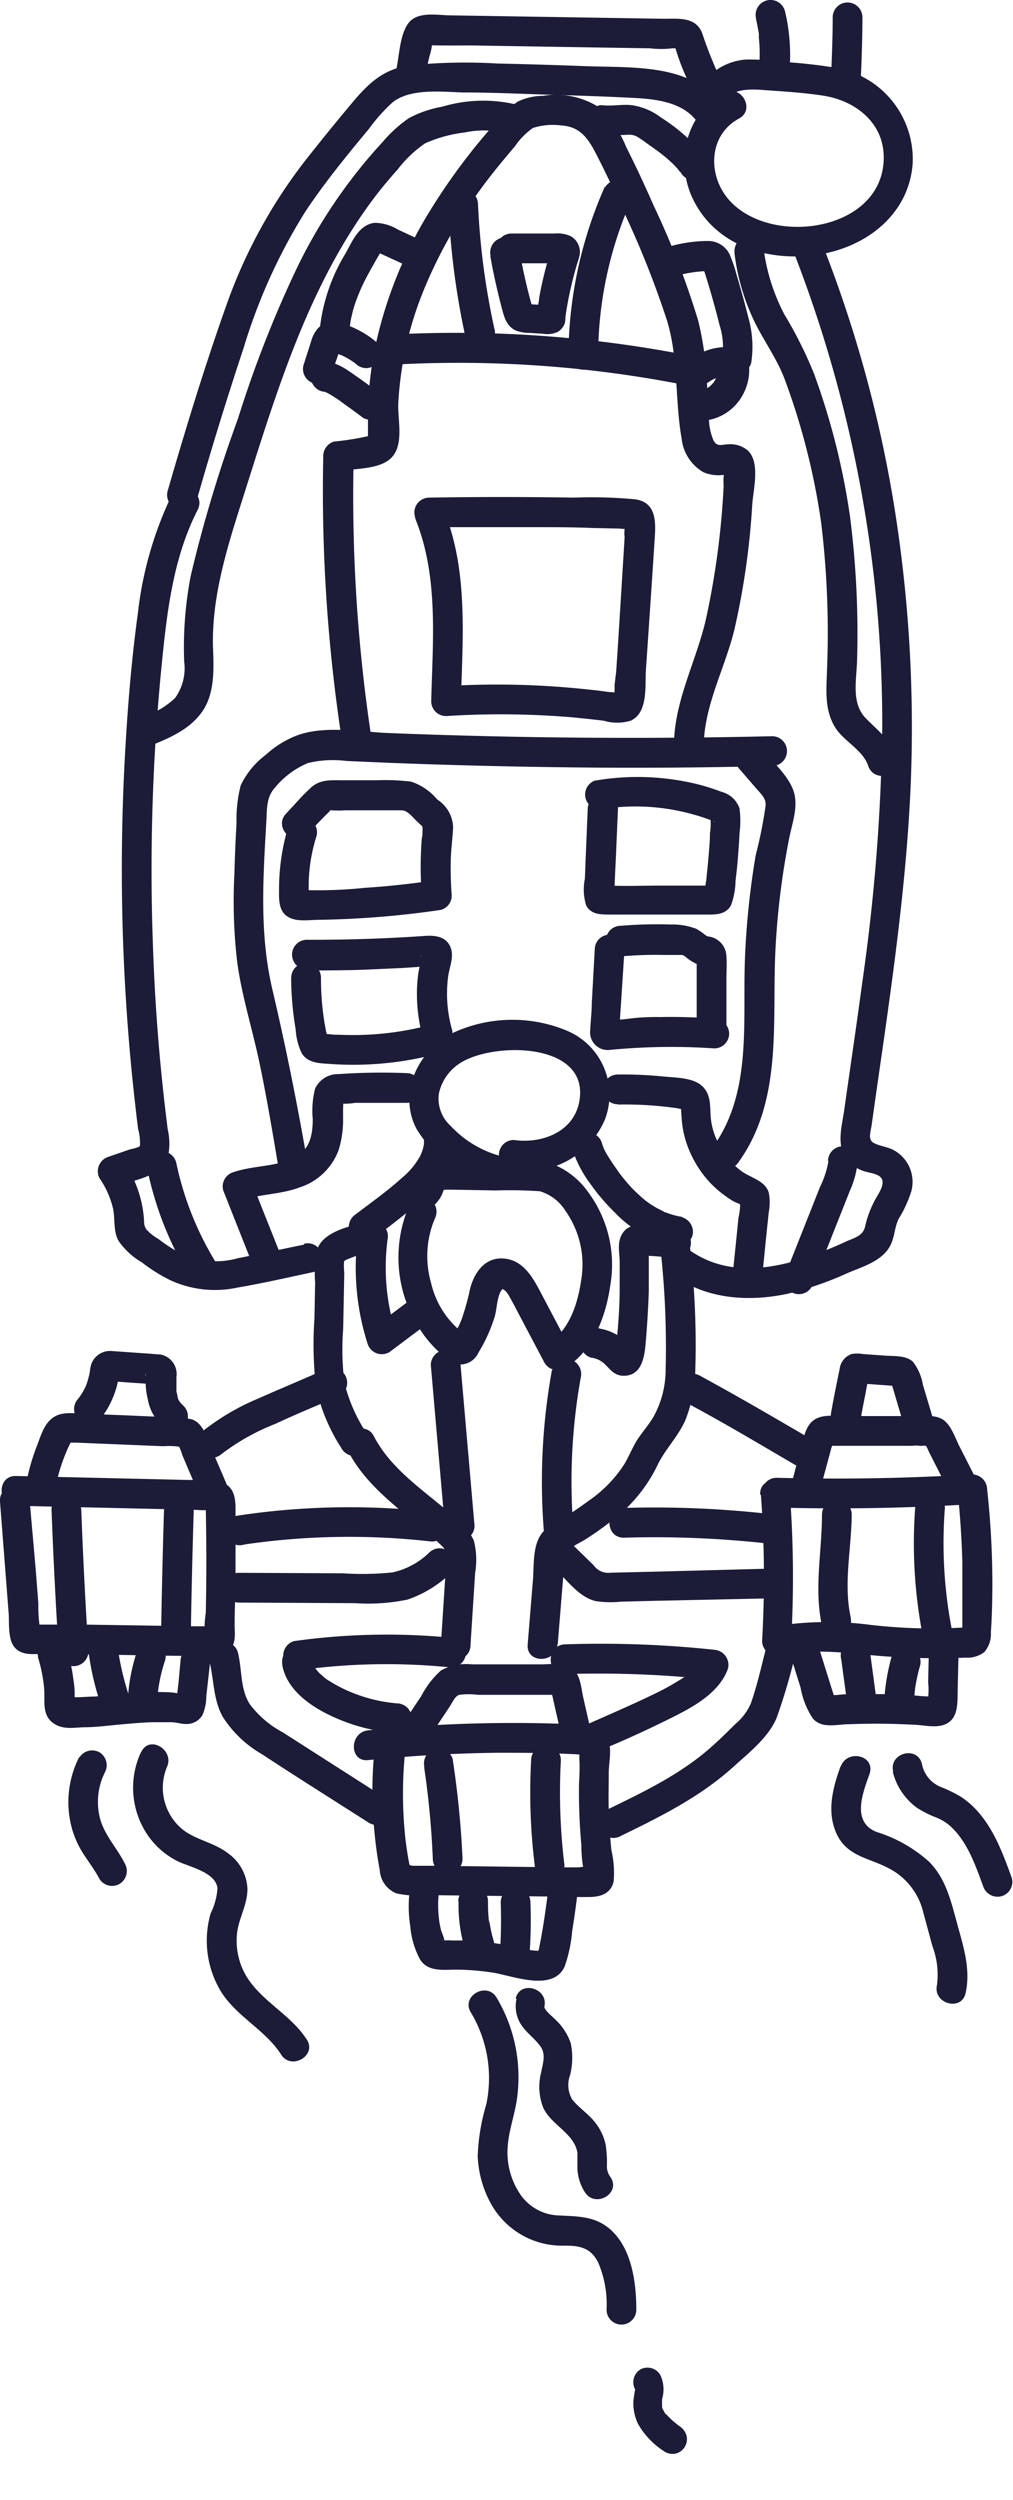 <svg id="Слой_1" data-name="Слой 1" xmlns="http://www.w3.org/2000/svg" viewBox="0 0 102.19 252.02"><g id="Слой_6" data-name="Слой 6"><path d="M0,151.36l.6,7.75.27,3.47c.08,1-.12,2.76.69,3.57s2.05.54,3,.55l4.08.06,7.34.12,3.67.05c1,0,2.59.34,3.43-.49s.56-1.91.59-2.81c0-1.3.07-2.59.09-3.89v-7.57c0-1-.08-2.09-1.1-2.64s-2.54-.32-3.67-.35l-17.38-.4c-1.93-.05-1.93,2.95,0,3l10.55.24,5.18.12,2.48.06a6.42,6.42,0,0,0,1.24,0c.38-.07.68.26.05-.33s-.36-.21-.35.27q.11,5.22,0,10.44a9.58,9.58,0,0,0-.08,2.45l.53-.55c.66-.41.77-.59.33-.55a2.08,2.08,0,0,0-.61,0H19.51l-5.1-.08-5.91-.09H3.22c-.36,0-.28,0,.24.11l.69.9a13.71,13.71,0,0,1-.28-3.13l-.27-3.47L3,151.36C2.86,149.45-.14,149.43,0,151.36Z" style="fill:#1c1b38"/><path d="M5.6,149.89A18.88,18.88,0,0,1,6.84,146c.09-.2.18-.39.28-.58s.09-.29-.32,0h.92l2.19.09,4.38.18,2.19.09a7.41,7.41,0,0,1,2.1.14l-.66-.38a5.29,5.29,0,0,1,.47,1.13l.58,1.37,1.18,2.74a1.51,1.51,0,0,0,2.05.54,1.55,1.55,0,0,0,.54-2l-1.44-3.36c-.44-1-.76-2.46-1.92-2.88a12.16,12.16,0,0,0-3.4-.27l-3.71-.16-3.54-.14c-1.1,0-2.36-.29-3.33.35s-1.29,1.9-1.67,2.87a20.9,20.9,0,0,0-1,3.36c-.41,1.89,2.48,2.69,2.9.8Z" style="fill:#1c1b38"/><path d="M10,143.18A8.64,8.64,0,0,0,11.34,141a9.63,9.63,0,0,0,.43-1.21q.06-.25.12-.54v-.27l0-.4h0v.05h0a.57.57,0,0,1-.45.36c-.45.18-.56.28-.32.28a2.43,2.43,0,0,0,.66,0l1.4.1,1.32.09.75.06h.32c.21,0-.2,0-.24-.06l-.54-.54c-.21-.3-.08-.64-.09-.28v1A7.46,7.46,0,0,0,14.9,141a5,5,0,0,0,1.31,2.61,1.5,1.5,0,1,0,2.19-2l-.07-.08-.17-.19h0a2,2,0,0,1-.24-.43c.11.24,0,0,0-.11a3.13,3.13,0,0,0-.12-.49c-.09-.34,0,.21,0-.11v-1.42a2,2,0,0,0-1.7-2.26l-.21,0c-.75-.08-1.5-.11-2.26-.17l-2.3-.16a2,2,0,0,0-2.21,1.68,3.56,3.56,0,0,0-.06.44v-.07a2.59,2.59,0,0,1-.11.54,8.75,8.75,0,0,1-.28.91h0l-.12.25-.19.36c-.1.16-.19.31-.3.46s-.11.15-.16.22h0a1.53,1.53,0,0,0,0,2.12,1.51,1.51,0,0,0,2.12,0Z" style="fill:#1c1b38"/><path d="M3.81,167a14.78,14.78,0,0,1,.65,3.28c.08,1.14-.22,2.47.77,3.3s2.18.56,3.21.53c1.19,0,2.38-.16,3.58-.27s2.28-.21,3.43-.24h1.77c.59,0,1,.18,1.54.18a1.85,1.85,0,0,0,1.67-.91,4.77,4.77,0,0,0,.38-1.87l.4-3.59a1.5,1.5,0,0,0-1.5-1.5,1.54,1.54,0,0,0-1.5,1.5l-.2,2.2-.13,1.1-.06.56c-.05.3-.05.36,0,.17l.54-.54-.15.08.75-.21a8.56,8.56,0,0,1-1.43-.15,15.07,15.07,0,0,0-1.64-.06c-1,0-2.11.08-3.16.18s-2.11.2-3.16.27c-.55,0-1.1.06-1.65.07h-1l.54.54c0,.3.08.33.07.12v-1.08c0-.49-.07-1-.14-1.47a19.3,19.3,0,0,0-.64-3c-.57-1.84-3.47-1-2.9.8Z" style="fill:#1c1b38"/><path d="M76.76,150.68a113.15,113.15,0,0,1,.12,14.73,1.51,1.51,0,0,0,1.55,1.49,1.48,1.48,0,0,0,.35-.05c3-.65,6.13-.3,9.18,0a70.94,70.94,0,0,0,9.45.24,2.77,2.77,0,0,0,1.91-.58,2.84,2.84,0,0,0,.64-2c.11-1.56.14-3.12.15-4.68a87.63,87.63,0,0,0-.53-9.71,1.53,1.53,0,0,0-1.5-1.5q-9.85.6-19.74.34a1.5,1.5,0,0,0,0,3q9.87.27,19.74-.34l-1.5-1.5q.4,3.69.5,7.38v6.86c-.06.32,0,.29.31-.08L98,164a53.88,53.88,0,0,1-10.08-.2,33.86,33.86,0,0,0-10,.16l1.89,1.45a113.15,113.15,0,0,0-.12-14.73c-.14-1.91-3.14-1.93-3,0Z" style="fill:#1c1b38"/><path d="M82.84,149.76l1-3.7c0-.1.27-.66.21-.76-.68.34-.81.49-.38.44H92a7.12,7.12,0,0,1,1.9.07l-.66-.39a6.76,6.76,0,0,1,.47.93l.67,1.32,1.28,2.51c.88,1.72,3.47.2,2.59-1.52l-1.48-2.9c-.43-.85-.84-2.19-1.71-2.7s-2.22-.31-3.22-.32h-6.6c-1,0-2.18-.2-3.06.35s-1.09,1.76-1.35,2.72L80,149a1.5,1.5,0,1,0,2.9.79Z" style="fill:#1c1b38"/><path d="M86.78,143.27c.14-.8.29-1.6.45-2.39s.27-1.58.49-2.34l-.39.66.06-.08-.66.39h.9l1.35.1,1.28.09h.3c.33.05.23-.07-.31-.36-.38-.44-.53-.55-.44-.32a3.38,3.38,0,0,0,.18.62l1.48,5a1.5,1.5,0,0,0,2.9-.8l-1.27-4.26a5.2,5.2,0,0,0-1-2.31c-.71-.66-1.87-.56-2.77-.62l-2.26-.16a3.29,3.29,0,0,0-1.17,0A1.82,1.82,0,0,0,84.7,138c-.3,1.44-.59,2.89-.85,4.34a1.49,1.49,0,0,0,2.85.85Z" style="fill:#1c1b38"/><path d="M79.7,166.72l1.06,3.39A8.27,8.27,0,0,0,82,173.23c.88,1,2.26.62,3.41.58s2.3-.07,3.45-.06,2.31.05,3.46.11,2.47.43,3.42-.27.84-2.12.87-3.23l.08-3.48a1.5,1.5,0,0,0-3,0l-.06,2.68a7.52,7.52,0,0,1-.12,2.32l.38-.66h0l.76-.21a17.84,17.84,0,0,1-2.74-.15q-1.45-.08-2.91-.09H86.21a13,13,0,0,0-1.52.06,4.27,4.27,0,0,1-1.13,0l.66.39c.1.2.12.21,0,0l-.12-.39-.21-.65-.45-1.44-.9-2.87c-.57-1.84-3.47-1-2.89.8Z" style="fill:#1c1b38"/><path d="M37.71,177.13a41.26,41.26,0,0,0,.08,7.7c.12,1.23.29,2.46.52,3.68a2.68,2.68,0,0,0,1.7,2.35,11.13,11.13,0,0,0,3.36.17l4.11.05,8,.09c1.29,0,2.59.07,3.89.05,1.14,0,2.21-.28,2.53-1.54a9.88,9.88,0,0,0-.22-3.16c-.14-1.34-.23-2.69-.27-4s0-2.54,0-3.82c0-1.07.36-2.41-.1-3.42a2.51,2.51,0,0,0-2.3-1.41c-1.36-.11-2.74-.12-4.1-.16a144.52,144.52,0,0,0-17.78.71c-1.9.2-1.92,3.2,0,3q6.48-.66,13-.74c2.13,0,4.26,0,6.39.08l1.6.07a3.92,3.92,0,0,0,.91,0l-.23-.25c-.19-.33-.27-.36-.24-.12-.2.22-.08,1.19-.09,1.49q0,.9-.06,1.8a59.72,59.72,0,0,0,.24,6.28,13.15,13.15,0,0,0,.34,3l.2-.4c.31-.33.3-.47,0-.4-.2-.12-.67,0-.92,0h-1.6l-13-.16H41.61c-.47-.13-.58-.07-.33.19s.16.27.1.07,0-.23-.07-.35a31.9,31.9,0,0,1-.5-3.53,41.91,41.91,0,0,1,0-7.26c.15-1.93-2.85-1.92-3,0Z" style="fill:#1c1b38"/><path d="M43.12,175.4,45.38,172c.25-.37.5-1,.94-1.16a7.55,7.55,0,0,1,1.9,0h8.2l-.9-.69c.1.33.18.67.25,1l.31,1.39.64,2.78c.43,1.88,3.32,1.08,2.89-.8l-.77-3.4c-.22-1-.28-2.3-1.11-2.94s-2.2-.41-3.19-.41H47.61a5.32,5.32,0,0,0-3.11.6,9,9,0,0,0-2,2.59l-1.91,2.86c-1.07,1.61,1.52,3.12,2.59,1.52Z" style="fill:#1c1b38"/><path d="M41.33,190.58a12.84,12.84,0,0,0,.06,3.61,8.51,8.51,0,0,0,1,3.35c.81,1.26,2.4,1,3.68,1a25,25,0,0,1,3.76.32c2.06.36,6,1.92,7.14-.66a14.31,14.31,0,0,0,.75-3.55c.22-1.34.4-2.68.56-4a1.5,1.5,0,0,0-3,0c-.23,1.93-.52,3.85-.9,5.75a3.92,3.92,0,0,0-.15.66c.6-.31.74-.45.41-.42h-.33a6.45,6.45,0,0,1-1.17-.14c-1-.18-2-.44-3-.59s-2.06-.26-3.09-.31l-1.48,0a5.47,5.47,0,0,0-.81,0c-.58.14.17-.19.14.28a5.76,5.76,0,0,0-.38-1.22,8.06,8.06,0,0,1-.23-1.19,11.25,11.25,0,0,1,0-2.84,1.5,1.5,0,0,0-1.5-1.5,1.54,1.54,0,0,0-1.5,1.5Z" style="fill:#1c1b38"/><path d="M21.12,167.42c.48,1.92.37,3.93,1.39,5.7a11.45,11.45,0,0,0,3.91,3.7c3.55,2.34,7.16,4.59,10.73,6.88,1.63,1.05,3.14-1.55,1.52-2.59l-10.13-6.48a10.14,10.14,0,0,1-3.32-2.82c-1-1.52-.79-3.49-1.21-5.19C23.54,164.75,20.65,165.54,21.12,167.42Z" style="fill:#1c1b38"/><path d="M62.53,185.11c4.11-2,8.16-4,11.56-7.11,1.52-1.37,3.47-2.92,4.26-4.85a60.38,60.38,0,0,0,2-6.89,1.51,1.51,0,0,0-1.1-1.81,1.49,1.49,0,0,0-1.79,1c-.57,2.09-1,4.24-1.73,6.29a5.63,5.63,0,0,1-1.56,2.05c-.79.79-1.58,1.57-2.41,2.3-3.13,2.79-7,4.62-10.71,6.42-1.74.84-.22,3.43,1.52,2.59Z" style="fill:#1c1b38"/><path d="M47.46,165.88l.47-7.33a7.83,7.83,0,0,0-.14-3.3,6.73,6.73,0,0,0-2-2.37c-2.84-2.54-6.28-4.64-8.08-8.12-.89-1.71-3.48-.2-2.59,1.52,1.73,3.33,4.78,5.53,7.59,7.89a24.25,24.25,0,0,1,2,1.8c.64.69.28,1.91.22,2.78l-.46,7.13c-.12,1.93,2.88,1.93,3,0Z" style="fill:#1c1b38"/><path d="M56.26,165.78l.51-6.25.12-1.44a4.45,4.45,0,0,1,.12-1.45c.28-.61,1.46-1.09,2.06-1.48a29.79,29.79,0,0,0,4.22-3.22,15.65,15.65,0,0,0,3.15-4.48c.8-1.52,2-2.73,2.7-4.31a14.46,14.46,0,0,0,1-5,85.18,85.18,0,0,0-.5-12.16c-.17-1.9-3.18-1.92-3,0a89.16,89.16,0,0,1,.51,12,9.87,9.87,0,0,1-1.27,4.9c-.45.73-1,1.37-1.5,2.1s-.89,1.74-1.39,2.58a12.94,12.94,0,0,1-3.64,3.73c-.77.57-1.57,1.12-2.38,1.63a11.43,11.43,0,0,0-2.06,1.35c-1.29,1.25-1,3.61-1.17,5.25l-.51,6.25c-.15,1.92,2.85,1.91,3,0Z" style="fill:#1c1b38"/><path d="M36.93,144.39a16,16,0,0,1-2.18-5,26.72,26.72,0,0,1-.13-5.44l.11-5.67a6.27,6.27,0,0,1,0-1.37c-.22.29-.17.33.15.1l.31-.13A16.85,16.85,0,0,1,38,126l-1.85-1.85a25.1,25.1,0,0,0,.93,11.29,1.5,1.5,0,0,0,1.87,1,1.56,1.56,0,0,0,.33-.14l4-3a1.55,1.55,0,0,0,.54-2.05,1.52,1.52,0,0,0-2-.54l-4,3,2.2.9a21.66,21.66,0,0,1-.92-9.69A1.53,1.53,0,0,0,38,123.14a1.54,1.54,0,0,0-.74,0c-1.67.36-4.67.94-5.27,2.83a11.81,11.81,0,0,0-.2,3.3l-.07,3.65a37.54,37.54,0,0,0,.15,6.87,18.36,18.36,0,0,0,2.55,6.15A1.5,1.5,0,1,0,37,144.42Z" style="fill:#1c1b38"/><path d="M41.33,121.4a13.18,13.18,0,0,0,1.21,12.86,11.66,11.66,0,0,0,2.19,2.41,2.73,2.73,0,0,0,1.77.87,2,2,0,0,0,1.76-1.19,15.51,15.51,0,0,0,1.66-3.69c.22-.75.22-2.18.79-2.75,0,0-.23-.06-.06,0a2,2,0,0,1,.31.19,2.61,2.61,0,0,1,.47.67c.38.66.72,1.34,1.07,2l2.44,4.62a1.51,1.51,0,0,0,2,.54c2.86-1.67,4.18-5.22,4.62-8.34a12.27,12.27,0,0,0-2.21-9.4,8,8,0,0,0-3.7-2.89c-1.63-.47-3.61-.22-5.29-.24-1.91,0-3.85-.16-5.77-.09a2.56,2.56,0,0,0-2.21,1c-.24.37-.32,1-.61,1.29-1.39,1.34.73,3.46,2.12,2.13a3.22,3.22,0,0,0,.86-1.44c.1-.43.2-.18,0-.17-.24.18-.17.22.22.14h.72L50,120a44.31,44.31,0,0,1,4.46.08,4.59,4.59,0,0,1,2.6,2,9.37,9.37,0,0,1,1.56,7c-.31,2.19-1.16,5-3.2,6.22l2.06.54-2.93-5.55c-.84-1.6-1.84-3.37-3.88-3.44-1.85-.06-2.89,1.55-3.27,3.15a23.6,23.6,0,0,1-.67,2.5,7.38,7.38,0,0,1-1.23,2.4l1.06-.44h-.22l.76.2a8.92,8.92,0,0,1-3.62-5.37,9.7,9.7,0,0,1,.39-6.46,1.56,1.56,0,0,0-.54-2,1.53,1.53,0,0,0-2,.54Z" style="fill:#1c1b38"/><path d="M68.31,123.73l-2.79-.2c-1-.06-2-.19-2.66.7s-.36,2-.35,2.89,0,1.93,0,2.89c0,1.85-.16,3.7-.33,5.54a3.53,3.53,0,0,0,0,.46c0,.07,0,.14,0,.21-.2.57.31.44,1.52-.4a3.17,3.17,0,0,0-.77-.78,5.16,5.16,0,0,0-2.34-1.1A1.56,1.56,0,0,0,58.62,135v0a1.5,1.5,0,0,0,1,1.85,2.42,2.42,0,0,1,1.29.56c.61.55,1,1.26,2,1.27,2,0,2.14-2.24,2.26-3.72s.23-3.21.28-4.82V126c0-.09.07-.65,0-.39l-.38.67.1-.11-.66.39h.59l1,.07,2.1.15a1.5,1.5,0,0,0,0-3Z" style="fill:#1c1b38"/><path d="M43.46,137.59l1.41,16.2a1.54,1.54,0,0,0,1.5,1.5,1.5,1.5,0,0,0,1.5-1.5l-1.41-16.2a1.54,1.54,0,0,0-1.5-1.5A1.51,1.51,0,0,0,43.46,137.59Z" style="fill:#1c1b38"/><path d="M55.68,138.09a63.07,63.07,0,0,0-.77,16.8,1.5,1.5,0,0,0,3,0,59.58,59.58,0,0,1,.67-16,1.55,1.55,0,0,0-1-1.85,1.52,1.52,0,0,0-1.85,1.05Z" style="fill:#1c1b38"/><path d="M62.92,155a103.92,103.92,0,0,1,14,.53,1.5,1.5,0,0,0,0-3,103.92,103.92,0,0,0-14-.53C61,152,61,155,62.92,155Z" style="fill:#1c1b38"/><path d="M69,141.27c3.78,2,7.49,4.22,11.21,6.39a1.52,1.52,0,0,0,2.09-.54,1.54,1.54,0,0,0-.54-2.09c-3.71-2.17-7.43-4.34-11.21-6.39a1.54,1.54,0,0,0-2,.54,1.5,1.5,0,0,0,.54,2Z" style="fill:#1c1b38"/><path d="M24.68,155.68a73.13,73.13,0,0,1,18.87-.29,1.5,1.5,0,0,0,1.5-1.5,1.54,1.54,0,0,0-1.5-1.5,75.23,75.23,0,0,0-19.66.4,1.5,1.5,0,1,0,.64,2.93Z" style="fill:#1c1b38"/><path d="M22.4,146.53a22.26,22.26,0,0,1,5.37-3c2.13-1,4.27-1.87,6.41-2.8a1.5,1.5,0,1,0-1.42-2.64l-.09,0c-2.21,1-4.42,1.9-6.61,2.88a23.41,23.41,0,0,0-5.78,3.43,1.51,1.51,0,0,0,0,2.12,1.53,1.53,0,0,0,2.12,0Z" style="fill:#1c1b38"/><path d="M24.11,161.54l11.71.06a19.58,19.58,0,0,0,5.29-.36,11.77,11.77,0,0,0,4.36-2.67c1.47-1.25-.66-3.37-2.12-2.12a7.66,7.66,0,0,1-3.76,2.05,29.85,29.85,0,0,1-5,.09l-10.5-.05a1.5,1.5,0,0,0,0,3Z" style="fill:#1c1b38"/><path d="M55.9,158c1.19,1.17,2.49,3,4.19,3.39a9.89,9.89,0,0,0,2.55.06l3.11-.08L78,161.11c1.93-.05,1.94-3.05,0-3l-11,.29-5.4.13a1.81,1.81,0,0,1-1.72-.76L58,155.94c-1.37-1.36-3.5.76-2.12,2.12Z" style="fill:#1c1b38"/><path d="M30.5,168.31a64.32,64.32,0,0,1,15-.23,1.5,1.5,0,0,0,0-3,67.52,67.52,0,0,0-15.82.34,1.5,1.5,0,0,0-1.05,1.84,1.53,1.53,0,0,0,1.85,1.05Z" style="fill:#1c1b38"/><path d="M28.47,167.82c.41,2.3,2.44,3.87,4.4,4.88a18.66,18.66,0,0,0,7.16,2,1.5,1.5,0,0,0,0-3,15.66,15.66,0,0,1-5.49-1.52c-.42-.21-.84-.44-1.24-.69a4,4,0,0,1-.87-.66,2.89,2.89,0,0,1-.69-.79,1.35,1.35,0,0,1-.15-.26c0-.07-.1-.19,0,0a2.64,2.64,0,0,1-.2-.73,1.5,1.5,0,0,0-2.89.8Z" style="fill:#1c1b38"/><path d="M57,168.75a107.17,107.17,0,0,1,15.09.59l-1.45-1.9c-.27.8-1.27,1.42-2,1.86a26.27,26.27,0,0,1-2.8,1.53c-2.19,1.06-4.4,2-6.64,3a1.49,1.49,0,0,0-.53,2,1.54,1.54,0,0,0,2,.54c2.47-1,4.92-2.14,7.32-3.34,2.12-1.07,4.62-2.48,5.45-4.84a1.53,1.53,0,0,0-1.12-1.85,1.88,1.88,0,0,0-.33-.05,107.94,107.94,0,0,0-15-.54C55.08,165.82,55.07,168.82,57,168.75Z" style="fill:#1c1b38"/><path d="M42.78,178.09a87.29,87.29,0,0,1,.88,9.27,1.5,1.5,0,0,0,3,0,94.57,94.57,0,0,0-1-10.07,1.51,1.51,0,0,0-1.84-1,1.54,1.54,0,0,0-1,1.85Z" style="fill:#1c1b38"/><path d="M53.58,177.45A59.38,59.38,0,0,0,53.94,188a1.54,1.54,0,0,0,1.5,1.5,1.5,1.5,0,0,0,1.5-1.5,60.19,60.19,0,0,1-.36-10.57,1.5,1.5,0,0,0-3,0Z" style="fill:#1c1b38"/><path d="M46.26,191.65a15.43,15.43,0,0,0,.67,4.92,1.5,1.5,0,0,0,2.91-.71.29.29,0,0,1,0-.09,13.5,13.5,0,0,1-.49-2.27v.4a16.79,16.79,0,0,1-.12-2.25,1.5,1.5,0,0,0-3,0Z" style="fill:#1c1b38"/><path d="M50.51,191.76a47.61,47.61,0,0,1-.08,5.07,1.51,1.51,0,0,0,1.5,1.5,1.54,1.54,0,0,0,1.5-1.5,47.61,47.61,0,0,0,.08-5.07,1.5,1.5,0,0,0-3,0Z" style="fill:#1c1b38"/><path d="M82.92,152.67c0,3.76-.82,7.48,0,11.21a1.5,1.5,0,0,0,2.91-.71.29.29,0,0,1,0-.09c-.77-3.41.07-7,.09-10.41a1.5,1.5,0,0,0-3,0Z" style="fill:#1c1b38"/><path d="M92.32,152a48.81,48.81,0,0,0,.82,13.16,1.5,1.5,0,0,0,2.9-.8A45.74,45.74,0,0,1,95.32,152a1.5,1.5,0,0,0-3,0Z" style="fill:#1c1b38"/><path d="M84.85,167.17l.68,5a1.37,1.37,0,0,0,.69.9,1.45,1.45,0,0,0,1.15.15,1.54,1.54,0,0,0,.9-.69,1.82,1.82,0,0,0,.15-1.15l-.67-5a1.51,1.51,0,0,0-1.85-1h0a1.49,1.49,0,0,0-.89.7,1.73,1.73,0,0,0-.16,1.16Z" style="fill:#1c1b38"/><path d="M89.91,167.12a20.14,20.14,0,0,0-.73,4.94,1.5,1.5,0,0,0,3,0,16.2,16.2,0,0,1,.17-2.08l-.06.4a17.36,17.36,0,0,1,.52-2.46,1.5,1.5,0,1,0-2.9-.8Z" style="fill:#1c1b38"/><path d="M5.2,152.24q.27,7.11.72,14.21a1.5,1.5,0,0,0,3,0q-.45-7.08-.72-14.21C8.13,150.32,5.13,150.31,5.2,152.24Z" style="fill:#1c1b38"/><path d="M16.54,152.35q-.18,5.91-.28,11.78a1.5,1.5,0,0,0,3,0q.1-5.9.28-11.78a1.5,1.5,0,0,0-3,0Z" style="fill:#1c1b38"/><path d="M9,167a28,28,0,0,0,1.1,4.62,1.49,1.49,0,0,0,1.89,1,1.51,1.51,0,0,0,1-1.75,27.32,27.32,0,0,1-1.09-4.63,1.53,1.53,0,0,0-1.87-1,1.5,1.5,0,0,0-.88.68A1.73,1.73,0,0,0,9,167Z" style="fill:#1c1b38"/><path d="M13.78,166.59a18,18,0,0,0-.9,5.14,1.51,1.51,0,0,0,1.5,1.5,1.54,1.54,0,0,0,1.5-1.5A13.9,13.9,0,0,1,16,170l-.05.4a16.25,16.25,0,0,1,.71-3.05,1.5,1.5,0,0,0-2.9-.79Z" style="fill:#1c1b38"/><path d="M30.66,125.46c-2.21.45-4.42.93-6.63,1.36a8.3,8.3,0,0,1-5.74-.44A15.61,15.61,0,0,1,16,124.9a5.33,5.33,0,0,1-1.19-.92c-.33-.44-.25-.72-.3-1.24a11.58,11.58,0,0,0-1.87-5.39l-.89,2.2c1.64-.57,4.5-.94,5.17-2.82a6.41,6.41,0,0,0,0-2.89c-.15-1.21-.3-2.42-.43-3.63q-.81-7.41-1.06-14.86a209.11,209.11,0,0,1,1-29.5c.51-4.94,1.22-10,3.51-14.45.87-1.72-1.72-3.24-2.6-1.52a37.05,37.05,0,0,0-3.44,12c-.62,4.52-1,9.09-1.26,13.66a208.8,208.8,0,0,0,.28,28.3c.2,2.59.45,5.19.75,7.77.08.73.17,1.46.26,2.18a5.52,5.52,0,0,1,.19,1.71c-.12.44.06,0,0,0-.16.21-.89.31-1.14.4l-2.05.71a1.53,1.53,0,0,0-1,1.89,1.73,1.73,0,0,0,.14.31,9,9,0,0,1,1.33,3c.23,1.08,0,2.29.57,3.29a7.4,7.4,0,0,0,2.36,2.16,16.54,16.54,0,0,0,2.86,1.79,10.76,10.76,0,0,0,6.76.74c2.53-.43,5-1,7.55-1.54,1.89-.39,1.09-3.28-.8-2.89Z" style="fill:#1c1b38"/><path d="M19.88,50.3Q22.07,42.62,24.6,35a56.64,56.64,0,0,1,6.21-13.68c1.33-2,2.79-3.9,4.3-5.77.7-.87,1.42-1.73,2.13-2.59a17.34,17.34,0,0,1,2.36-2.64c1.78-1.43,4.95-1.07,7.09-1,2.73,0,5.46.12,8.18.21,3,.09,5.92.18,8.87.33,2.45.12,5.36.41,6.78,2.69,1,1.63,3.62.13,2.59-1.51-2.93-4.7-9.19-4.19-14-4.37q-4.5-.17-9-.27a54.53,54.53,0,0,0-8.76.19c-2.67.36-4.17,1.8-5.84,3.79s-3.3,4-4.87,6a52,52,0,0,0-7.73,14.18c-2.22,6.23-4.16,12.57-6,18.93a1.5,1.5,0,1,0,2.9.79Z" style="fill:#1c1b38"/><path d="M73,9.36c-4,2.17-5,7.39-2.84,11.2,2.48,4.47,7.77,5.87,12.54,5.08s9-4.07,9.37-9.16a9.35,9.35,0,0,0-7.79-9.65c-1.56-.26-3.14-.44-4.71-.55A29.81,29.81,0,0,0,75.26,6c-2.65.19-5.37,2.22-4.55,5.16a1.49,1.49,0,0,0,1.89,1,1.51,1.51,0,0,0,1-1.75C73.16,8.8,76.27,9,77.07,9.08c2,.14,4.07.26,6.08.58,3.2.53,6,2.74,6,6.21,0,7.45-11.37,9.07-15.6,4.29-2.17-2.44-2.12-6.53,1-8.21,1.7-.92.19-3.51-1.51-2.59Z" style="fill:#1c1b38"/><path d="M79.61,7.47a19,19,0,0,0-.42-6.33,1.5,1.5,0,1,0-2.92.72l0,.08c.11.47.2,1,.28,1.43v0a2.54,2.54,0,0,1,0,.39l.06.73a17.9,17.9,0,0,1-.08,2.93A1.5,1.5,0,0,0,78.06,9a1.55,1.55,0,0,0,1.5-1.5Z" style="fill:#1c1b38"/><path d="M86.83,8.13C86.92,6,87,3.88,87,1.75a1.5,1.5,0,0,0-3,0c0,2.13-.09,4.25-.18,6.38a1.5,1.5,0,0,0,1.5,1.5A1.52,1.52,0,0,0,86.83,8.13Z" style="fill:#1c1b38"/><path d="M68.29,128.8c3.28,2.18,7.35,2.42,11.12,1.62a33.07,33.07,0,0,0,6.1-2.1c1.59-.68,3.67-1.24,4.41-3,.34-.81.35-1.68.74-2.47a12.12,12.12,0,0,0,1.27-2.76,3.64,3.64,0,0,0-1.82-4.18c-.64-.33-1.42-.38-2-.72s-.27-1.14-.17-1.84c.33-2.34.66-4.68,1-7,1.29-9,2.54-18.11,2.93-27.24A140.51,140.51,0,0,0,90.51,53,127.77,127.77,0,0,0,83,24.73c-.7-1.78-3.6-1-2.89.8A131,131,0,0,1,89,73.31a196,196,0,0,1-2,25.61c-.58,4.31-1.22,8.62-1.83,12.93-.23,1.64-.86,3.65.3,5.08A3.67,3.67,0,0,0,87,118c.5.2,1.44.27,1.82.65.57.56-.14,1.58-.46,2.14a10.43,10.43,0,0,0-1.09,2.84c-.22,1-1.19,1.17-2,1.55-1,.47-2.11.92-3.19,1.32-4,1.45-8.51,2.18-12.25-.3-1.61-1.07-3.12,1.53-1.51,2.59Z" style="fill:#1c1b38"/><path d="M51.83,117.93a8.52,8.52,0,0,0,9.2-5.1,7,7,0,0,0-4-9,14.3,14.3,0,0,0-11.33.28c-3.49,1.73-5.58,6-3.7,9.65a11.61,11.61,0,0,0,4.77,4.42,12.49,12.49,0,0,0,6.7,1.72c1.92-.09,1.93-3.09,0-3a10.7,10.7,0,0,1-8-3.4,3.71,3.71,0,0,1-1.2-3.24,4.82,4.82,0,0,1,2-3c3.2-2.25,13.14-2.32,12.19,3.65-.5,3.17-3.77,4.41-6.63,4a1.5,1.5,0,0,0,0,3Z" style="fill:#1c1b38"/><path d="M42.87,7.64l.46-2a5.29,5.29,0,0,0,.25-1.13l.1-.45L43,4.51c0,.11,4.09.07,4.47.07l9.18.15,8.94.14a9.24,9.24,0,0,0,2.23,0h.5L68,4.36s.28,1,.32,1.08A20.64,20.64,0,0,0,70,9.29c.94,1.68,3.53.17,2.59-1.52A41.24,41.24,0,0,1,70.82,3.3c-.7-1.67-2.45-1.39-4-1.41L56.2,1.72,45.52,1.55c-1.38,0-3.44-.47-4.36.84-.81,1.14-.88,3.12-1.15,4.45-.42,1.88,2.47,2.69,2.89.8Z" style="fill:#1c1b38"/><path d="M28.48,126.92l-3.09-7.76L24.34,121c1.9-.65,4-.6,5.83-1.29a6.22,6.22,0,0,0,4-3.81,10.31,10.31,0,0,0,.44-2.82v-1.4a2.53,2.53,0,0,0,0-.55c-.15-.81-.21.32-.34.11a6.63,6.63,0,0,0,1.54-.07H41a1.5,1.5,0,0,0,0-3,62.78,62.78,0,0,0-6.86.1,2.53,2.53,0,0,0-2.36,1.48,9.08,9.08,0,0,0-.23,3.07c0,1.72-.36,3.24-2.08,4-1.87.8-4,.68-5.94,1.34A1.5,1.5,0,0,0,22.52,120l3.08,7.77a1.53,1.53,0,0,0,1.85,1,1.5,1.5,0,0,0,1-1.84Z" style="fill:#1c1b38"/><path d="M62.37,111.34a36.57,36.57,0,0,1,6,.38,2.43,2.43,0,0,0,.61.1s-.11-.32-.22-.2,0,.89,0,1a9.63,9.63,0,0,0,.44,2.44,11,11,0,0,0,2.29,4,10.15,10.15,0,0,0,1.74,1.53,6.36,6.36,0,0,0,.93.59,3.07,3.07,0,0,1,.89.48l-.39-.66a6.72,6.72,0,0,1-.17,1.79l-.2,2-.41,4a1.5,1.5,0,0,0,1.5,1.5,1.53,1.53,0,0,0,1.5-1.5l.44-4.4.23-2.19a5.18,5.18,0,0,0,0-2c-.39-1.2-1.79-1.46-2.71-2.12a7.38,7.38,0,0,1-2.13-2.42,7,7,0,0,1-1-2.91c-.11-1.15.07-2.34-.83-3.23s-2.65-.89-3.87-1a40.89,40.89,0,0,0-4.69-.21,1.5,1.5,0,0,0,0,3Z" style="fill:#1c1b38"/><path d="M68.84,122.67a7.93,7.93,0,0,1-1.47-.38l-.28-.1c.21.08-.09,0-.13-.06l-.68-.35a9,9,0,0,1-1.21-.8l-.11-.09c-.1-.09-.21-.17-.3-.26s-.4-.36-.59-.55a15.21,15.21,0,0,1-1.83-2.18c-.31-.44-.62-.89-.9-1.35a4.86,4.86,0,0,1-.6-1.26,1.5,1.5,0,0,0-2.92.72l0,.08a11.93,11.93,0,0,0,1.75,3.26A20,20,0,0,0,62,122.2,11.44,11.44,0,0,0,68,125.56a1.54,1.54,0,0,0,1.85-1,1.52,1.52,0,0,0-1-1.84Z" style="fill:#1c1b38"/><path d="M37.41,125a68.11,68.11,0,0,0,5.53-4.38,7.93,7.93,0,0,0,2.83-6.11,1.5,1.5,0,0,0-3,0h0q0,.34,0,.69v.12l-.06.3a4.49,4.49,0,0,1-.21.65h0l-.07.14c0,.09-.09.19-.14.28a7.44,7.44,0,0,1-1.7,2c-1.52,1.38-3.09,2.48-4.69,3.7a1.53,1.53,0,0,0-.54,2,1.51,1.51,0,0,0,2,.54Z" style="fill:#1c1b38"/><path d="M30.94,116.75c-1-5.72-2.13-11.34-3.46-17s-.93-11.33-.61-17c.07-1.26,0-2.39.86-3.35a8.62,8.62,0,0,1,3.35-2.49,10.87,10.87,0,0,1,3.9-.2l4.71.2q8.93.34,17.86.44,10.17.12,20.34-.14a1.5,1.5,0,0,0,0-3q-19.35.45-38.7-.32c-2.9-.12-6.31-.77-9.12.2a9.86,9.86,0,0,0-3.26,2,8.29,8.29,0,0,0-2.53,3.08A13.94,13.94,0,0,0,23.86,83c-.1,1.69-.17,3.37-.21,5a53,53,0,0,0,.28,9c.47,3.42,1.53,6.74,2.24,10.11s1.3,6.88,1.88,10.33c.31,1.9,3.2,1.1,2.89-.8Z" style="fill:#1c1b38"/><path d="M74.57,77.49l1.73,2c.49.56,1,1,.93,1.73a44.23,44.23,0,0,1-1,5,82.22,82.22,0,0,0-1.07,10.14c-.29,6.5.8,13.78-3.31,19.35-1.15,1.56,1.45,3,2.59,1.52C79,111,77.87,103,78.22,95.88a77.49,77.49,0,0,1,1.41-11.46c.32-1.59,1-3.35.33-4.93s-2.19-2.88-3.27-4.12C75.42,73.92,73.3,76.05,74.57,77.49Z" style="fill:#1c1b38"/><path d="M30.94,84.14l1.94-2a6,6,0,0,0,.55-.57c-.13.17-.4,0,0,.11a11.06,11.06,0,0,0,1.41,0h5.74c.59.06,1.05.71,1.48,1.11l.48.45.2.18c.17.18.19.18,0,0s-.14-.15-.12,0a2.94,2.94,0,0,1,0,.42,2.63,2.63,0,0,1-.07.69,35.78,35.78,0,0,0,0,5.67l1.1-1.44q-3.39.51-6.81.73a45.33,45.33,0,0,1-6.89.2l.76.21-.19-.1.54.54L31,90.18l.21.76a16.89,16.89,0,0,1,.73-6.7,1.51,1.51,0,0,0-1.1-1.81,1.49,1.49,0,0,0-1.79,1,21.8,21.8,0,0,0-.9,6c0,1-.11,2.21.73,2.87s2.15.44,3.16.42a94.1,94.1,0,0,0,12.43-1,1.5,1.5,0,0,0,1.1-1.45c-.09-1.15-.12-2.3-.1-3.46s.19-2.3.24-3.45a3.46,3.46,0,0,0-1.59-2.76,5.84,5.84,0,0,0-2.65-1.81,21.62,21.62,0,0,0-3.5-.14H34.58c-1.2,0-2.28-.11-3.22.75s-1.67,1.74-2.49,2.6c-1.34,1.39.78,3.51,2.12,2.12Z" style="fill:#1c1b38"/><path d="M59.3,81.24l-.21,5.07L59,88.59a5.37,5.37,0,0,0,.13,2.67c.49.93,1.43.92,2.35.93h9.85c.94,0,1.86,0,2.4-.91a7.34,7.34,0,0,0,.47-2.5c.1-.81.19-1.62.25-2.44s.12-1.55.15-2.33a9.74,9.74,0,0,0,0-2.53,2.61,2.61,0,0,0-1.8-1.66,23.85,23.85,0,0,0-2.31-.74A25.42,25.42,0,0,0,60,78.69a1.49,1.49,0,0,0,.85,2.85,21.51,21.51,0,0,1,8.73.46c.48.13,1,.27,1.44.43l.65.23.44.16H72l-.38-.66a5.44,5.44,0,0,1,0,1.8c0,.74-.07,1.47-.13,2.21s-.12,1.38-.2,2.07a5.57,5.57,0,0,1-.1.82l-.09.61c0,.09-.13.43,0,.29l.89-.69H66.41c-1.93,0-3.91.1-5.82-.07l.76.21-.12-.06.54.54v-.12l.21.76c0-1.51.11-3.06.17-4.57l.2-4.69a1.5,1.5,0,0,0-3,0Z" style="fill:#1c1b38"/><path d="M30.89,97.82c2.16,0,4.32,0,6.47-.1l3.11-.14,1.55-.1a9.58,9.58,0,0,1,1.42-.07L42.77,97l.13.11-.39-.66c-.06-.18,0-.26,0,0a2.43,2.43,0,0,1-.13.6c0,.2-.12.69-.17,1a14.3,14.3,0,0,0-.15,2.26,16.38,16.38,0,0,0,.62,4.35,1.51,1.51,0,0,0,1.94.89,1.53,1.53,0,0,0,1-1.69,13.34,13.34,0,0,1-.42-5.37c.11-.91.58-1.91.31-2.82-.36-1.24-1.54-1.41-2.64-1.33-4,.28-7.94.4-11.91.39a1.5,1.5,0,0,0,0,3Z" style="fill:#1c1b38"/><path d="M29.37,98.52a32.05,32.05,0,0,0,.46,5.27,6.3,6.3,0,0,0,.61,2.38c.58.94,1.64,1,2.63,1.06a33,33,0,0,0,10.19-.79,1.5,1.5,0,0,0-.8-2.89,30.22,30.22,0,0,1-8.26.75,5.54,5.54,0,0,1-1-.06h-.45c-.4,0-.67-.21-.07.25s.39.29.31-.08a2.52,2.52,0,0,0-.1-.46c-.07-.38-.14-.76-.2-1.15a27.32,27.32,0,0,1-.31-4.24,1.5,1.5,0,0,0-3,0Z" style="fill:#1c1b38"/><path d="M60,95.66l-.3,5.41c0,.92-.12,1.84-.16,2.76a1.78,1.78,0,0,0,1.55,2,1.7,1.7,0,0,0,.45,0,63.7,63.7,0,0,1,10.52-.15,1.51,1.51,0,0,0,1.5-1.5,1.54,1.54,0,0,0-1.5-1.5c-1.82-.14-3.65-.2-5.47-.16a21.92,21.92,0,0,0-2.69.11c-.89.11-1.82.21-2.72.23l.76.2-.13,0,.53.53-.05-.11.21.75c0-1.39.14-2.83.22-4.22l.28-4.3a1.5,1.5,0,0,0-3,0Z" style="fill:#1c1b38"/><path d="M62.59,96.41A39.53,39.53,0,0,1,67,96.26h1.87c-.18-.06.12.08.16.09.27.15-.16-.13.11.08a4.41,4.41,0,0,0,.83.58,2.17,2.17,0,0,0,.94.3c.3.1.21,0-.26-.44-.27-.55-.39-.67-.37-.36a2.53,2.53,0,0,0,0,.55v6.73a1.5,1.5,0,0,0,1.5,1.5,1.53,1.53,0,0,0,1.5-1.5v-5.1c0-.76.06-1.53,0-2.29a2.07,2.07,0,0,0-1.8-2c-.15,0-.3-.14-.11,0l-.21-.14h0a6.16,6.16,0,0,0-.91-.63,6.77,6.77,0,0,0-2.63-.44,43.88,43.88,0,0,0-5,.13,1.5,1.5,0,1,0,0,3Z" style="fill:#1c1b38"/><path d="M37.44,74.2A162.84,162.84,0,0,1,35.68,46l-1.1,1.45c1.56-.26,4.08-.15,5.11-1.55s.41-3.69.49-5.26a34.92,34.92,0,0,1,2.58-11.43,47.07,47.07,0,0,1,5.62-10c1.12-1.55,2.32-3,3.58-4.48a7.12,7.12,0,0,1,1.8-1.83,6.58,6.58,0,0,1,2.89-.25c1.83.11,2.66,1.27,3.44,2.78.94,1.81,1.81,3.67,2.65,5.52a95.23,95.23,0,0,1,4.55,11.37c1.18,3.91.77,7.91,1.47,11.88a4.46,4.46,0,0,0,2.2,3.4,3.83,3.83,0,0,0,2.09.26,1.85,1.85,0,0,0,.47,0h.15l-.6-.46A7.15,7.15,0,0,0,73,49a81.36,81.36,0,0,1-1.8,13.47C70.21,66.76,67.85,71,68,75.5a1.5,1.5,0,0,0,3,0c-.1-4.15,2.13-8.09,3.09-12.06a76.7,76.7,0,0,0,1.8-12.63c.11-1.51.8-4.13-.41-5.36a2.67,2.67,0,0,0-1.92-.67c-.72,0-1.17.32-1.56-.34A5.67,5.67,0,0,1,71.52,42c-.09-1.11-.13-2.21-.2-3.32a31.94,31.94,0,0,0-.89-6.37,83.73,83.73,0,0,0-4.51-11.63q-1.31-3-2.75-5.86a10.52,10.52,0,0,0-3-4.16,8.06,8.06,0,0,0-5.37-1,5.88,5.88,0,0,0-2.58.59,9.12,9.12,0,0,0-2.11,2,62.43,62.43,0,0,0-7,9.43A43.45,43.45,0,0,0,38,34.29a36,36,0,0,0-.88,7v2.87l.28-.26a27.45,27.45,0,0,1-3.7.61A1.52,1.52,0,0,0,32.61,46,165.38,165.38,0,0,0,34.55,75c.28,1.9,3.17,1.1,2.89-.8Z" style="fill:#1c1b38"/><path d="M40.58,36.71a117.9,117.9,0,0,1,28,2c1.89.36,2.69-2.53.8-2.9A121.9,121.9,0,0,0,40.6,33.67c-1.93.09-1.94,3.09,0,3Z" style="fill:#1c1b38"/><path d="M45.23,20.57A77.92,77.92,0,0,0,47,34.18a1.5,1.5,0,0,0,1.78,1.15,1.51,1.51,0,0,0,1.15-1.79s0-.1,0-.15a73.71,73.71,0,0,1-1.71-12.82,1.54,1.54,0,0,0-1.5-1.5,1.51,1.51,0,0,0-1.5,1.5Z" style="fill:#1c1b38"/><path d="M61,18.85a42.53,42.53,0,0,0-3.66,16.91,1.5,1.5,0,0,0,3,0A38.88,38.88,0,0,1,63.6,20.37a1.56,1.56,0,0,0-.54-2.06,1.53,1.53,0,0,0-2,.54Z" style="fill:#1c1b38"/><path d="M49.46,25.82c.3,1.67.66,3.32,1.1,5,.26,1,.47,2.07,1.53,2.52a4,4,0,0,0,1.37.22l1.3.08a2.59,2.59,0,0,0,1.5-.18,1.65,1.65,0,0,0,.75-1c0-.16.09-.68,0-.31l.06-.41c.12-.82.27-1.63.45-2.44s.38-1.61.61-2.41c.1-.36.24-.71.32-1.08a1.83,1.83,0,0,0-.87-2,3.25,3.25,0,0,0-1.68-.27H51.59a1.5,1.5,0,0,0,0,3H56.5a1,1,0,0,1-.88-.75V25a15.24,15.24,0,0,1-.47,1.67c-.15.55-.29,1.11-.42,1.67s-.24,1.12-.34,1.69a5.69,5.69,0,0,1-.13.81l-.06.41v.28c-.09.55-.07.53.06-.07l.9-.69H55l-.62-.05-1.17-.07a.88.88,0,0,0-.23,0,.79.79,0,0,1,.39.11s.49.43.42.5l-.09-.3c-.11-.38-.21-.76-.31-1.14-.4-1.53-.73-3.07-1-4.62A1.52,1.52,0,0,0,50.62,24l-.12,0a1.53,1.53,0,0,0-1,1.84Z" style="fill:#1c1b38"/><path d="M43.22,53.14c3.66,0,7.32,0,11,0,1.83,0,3.66,0,5.49.08l2.74.06c.25,0,1.38.18.84-.15s-.18-.1-.28.2a3.84,3.84,0,0,0,0,.83q-.33,5.43-.67,10.83l-.18,2.71L62,69v.62c0,.2-.31,1.27.18.55.38-.55.25-.17-.07-.33a2.7,2.7,0,0,0-.62-.08l-1.24-.16c-1-.11-1.94-.21-2.91-.29A84.72,84.72,0,0,0,45,69.16l1.5,1.5c.16-6.32.74-13-1.64-19-.71-1.78-3.61-1-2.9.79,2.29,5.77,1.69,12.17,1.54,18.23a1.5,1.5,0,0,0,1.5,1.5,86.41,86.41,0,0,1,12.77.13c1,.1,2.09.21,3.13.34a4.84,4.84,0,0,0,2.72,0c1.79-.83,1.43-3.49,1.54-5.13Q65.59,61.28,66,55c.1-1.83.52-4.31-1.92-4.67a47.87,47.87,0,0,0-6.22-.17q-7.27-.12-14.56,0a1.5,1.5,0,1,0,0,3Z" style="fill:#1c1b38"/><path d="M74.1,25.58a22,22,0,0,0,2,6.82c1,2.06,2.36,3.86,3.14,6.05a69.6,69.6,0,0,1,3.61,14.34,92.61,92.61,0,0,1,.58,14.7c-.06,2.05-.31,4.17.93,6,.9,1.29,2.72,2.18,3.22,3.7.6,1.82,3.5,1,2.89-.8s-1.9-2.73-3.14-4c-1.48-1.53-.92-3.86-.87-5.8A92.83,92.83,0,0,0,85.74,52,71.6,71.6,0,0,0,82.13,37.7a42,42,0,0,0-3-6A19.69,19.69,0,0,1,77,24.79c-.28-1.91-3.17-1.1-2.89.79Z" style="fill:#1c1b38"/><path d="M60.84,13.58a22.9,22.9,0,0,0,2.62,0,1.63,1.63,0,0,1,.78.18,10.92,10.92,0,0,1,1,.68l1,.71.5.37c-.15-.11.26.22.31.25.31.26.62.54.92.83l.42.45c0,.05.37.45.26.3a1.48,1.48,0,1,0,2.54-1.51,18.75,18.75,0,0,0-4.52-4,6.36,6.36,0,0,0-2.94-1.24c-1-.11-2,.13-3,0a1.5,1.5,0,0,0-1.5,1.5,1.54,1.54,0,0,0,1.5,1.5Z" style="fill:#1c1b38"/><path d="M52.17,10.56a14.4,14.4,0,0,0-7.54.19,11.39,11.39,0,0,0-3.37,1.15,13.35,13.35,0,0,0-2.64,2.39A52.16,52.16,0,0,0,29.91,27.1,115.74,115.74,0,0,0,24,42.22,138.22,138.22,0,0,0,19.25,58a37.94,37.94,0,0,0-.67,8.7,5.11,5.11,0,0,1-.92,3.66,8.18,8.18,0,0,1-3.19,1.87c-1.76.73-1,3.63.8,2.9,2-.81,4-1.69,5.21-3.52s1.09-4.3,1-6.53c-.1-5.35,1.63-10.49,3.23-15.54C27.9,39.48,31.07,29,37.44,20.35c.83-1.13,1.73-2.21,2.67-3.26a12.12,12.12,0,0,1,2.79-2.65,13.8,13.8,0,0,1,4-1.09,9.31,9.31,0,0,1,4.42.14c1.85.57,2.64-2.33.79-2.89Z" style="fill:#1c1b38"/><path d="M32.86,39.56h.24l-.4-.05a1.91,1.91,0,0,1,.45.13l-.36-.16a13.64,13.64,0,0,1,1.94,1.25c.64.45,1.27.91,1.9,1.39a1.49,1.49,0,0,0,2-.54,1.59,1.59,0,0,0,.15-1.15l-.15-.4a1.55,1.55,0,0,0-.54-.54c-.75-.57-1.51-1.13-2.28-1.66s-1.87-1.39-3-1.31A1.64,1.64,0,0,0,31.8,37,1.54,1.54,0,0,0,31.36,38a1.51,1.51,0,0,0,1.5,1.5Z" style="fill:#1c1b38"/><path d="M33.51,37.47,34,36.1c.14-.42.25-.86.42-1.26l-.15.35a1.19,1.19,0,0,1,.12-.22l-.24.31.13-.14-.31.24.11-.06-.36.15h.14l-.4.05h.17l-.4-.05a7.08,7.08,0,0,1,1.47.44l-.35-.15a8.21,8.21,0,0,1,1.59.94l-.3-.23.25.2a1.54,1.54,0,0,0,1.06.44A1.48,1.48,0,0,0,38,36.63a1.53,1.53,0,0,0,0-2.12,9.15,9.15,0,0,0-1.89-1.26,7.08,7.08,0,0,0-2.49-.77,2,2,0,0,0-1.6.67,3.5,3.5,0,0,0-.65,1.31l-.71,2.21a1.5,1.5,0,1,0,2.86.89l0-.09Z" style="fill:#1c1b38"/><path d="M35.28,33.23a6.57,6.57,0,0,1,.2-1.39,11.46,11.46,0,0,1,.43-1.49,19.37,19.37,0,0,1,1.25-2.75c.25-.46.51-.92.77-1.38l.42-.72a2.59,2.59,0,0,1,.19-.31c-.1.14,0,0,0,0a.55.55,0,0,1-.49.2H38l.17.07.84.39,1.68.77a1.47,1.47,0,0,0,1.47-2.54l-2-.93a4.67,4.67,0,0,0-2.38-.69c-1.58.21-2.23,1.84-2.92,3.08a18.36,18.36,0,0,0-2.61,7.73,1.5,1.5,0,0,0,1.5,1.5,1.55,1.55,0,0,0,1.5-1.5Z" style="fill:#1c1b38"/><path d="M71.57,42.32a5,5,0,0,0,3.49-2.77,5.18,5.18,0,0,0,.52-2.39,3.62,3.62,0,0,0-.13-.79,1.88,1.88,0,0,0-1-1.14A3.3,3.3,0,0,0,72.9,35,5.64,5.64,0,0,0,70,36a1.49,1.49,0,0,0-.54,2,1.52,1.52,0,0,0,2,.54,3.85,3.85,0,0,1,.82-.46l-.35.15A4.74,4.74,0,0,1,73,38l-.4.06a4.79,4.79,0,0,1,1.07,0l-.4-.05.17.05-.35-.15h0l-.31-.24h0l-.24-.3a.33.33,0,0,1,.06.1l-.15-.36.06.24-.06-.4a3.39,3.39,0,0,1,0,.78v-.4a4,4,0,0,1-.25.92l.15-.36a4,4,0,0,1-.49.83l.23-.3a3.92,3.92,0,0,1-.67.68l.3-.23a4,4,0,0,1-.77.45l.35-.15a3,3,0,0,1-.69.2,1.51,1.51,0,0,0-.89.69,1.47,1.47,0,0,0-.15,1.16,1.44,1.44,0,0,0,.69.89,1.59,1.59,0,0,0,1.15.15Z" style="fill:#1c1b38"/><path d="M75.78,36.59A10.7,10.7,0,0,0,75.49,32c-.36-1.45-.76-2.89-1.19-4.32a14.22,14.22,0,0,0-.73-2.11,2.42,2.42,0,0,0-2.08-1.28,14.23,14.23,0,0,0-4.35.68,1.5,1.5,0,0,0,.71,2.92l.09,0a13.18,13.18,0,0,1,3.24-.56h.31l-.32-.08c-.24-.29-.32-.35-.22-.19s0,.08,0,0h0l.15.45c.19.59.36,1.17.54,1.76.33,1.14.65,2.29.93,3.44a7.44,7.44,0,0,1,.32,3.14,1.49,1.49,0,0,0,2.85.85Z" style="fill:#1c1b38"/><path d="M14.89,118a34,34,0,0,0,4.59,11.24,1.5,1.5,0,1,0,2.59-1.52,31.4,31.4,0,0,1-4.29-10.52,1.5,1.5,0,1,0-2.92.72l0,.08Z" style="fill:#1c1b38"/><path d="M83.58,117a9.61,9.61,0,0,1-.87,2.67l-1.14,2.88-2.38,6a1.49,1.49,0,0,0,1,1.85,1.51,1.51,0,0,0,1.85-1.05l2.46-6.21,1.23-3.1a9.46,9.46,0,0,0,.8-3,1.5,1.5,0,0,0-3,0Z" style="fill:#1c1b38"/><path d="M84.81,178c-.8,2.2-1.45,4.64-.4,6.88s3.25,2.4,5.16,3.4a6.74,6.74,0,0,1,3.57,4.5c.31,1.13.61,2.26.92,3.39a8.13,8.13,0,0,1,.46,3.93c-.42,1.88,2.48,2.69,2.89.8.55-2.49-.28-4.85-.92-7.24-.6-2.2-1.13-4.36-2.77-6a14.23,14.23,0,0,0-5.3-3c-2.51-1-1.42-3.86-.72-5.79s-2.24-2.61-2.89-.8Z" style="fill:#1c1b38"/><path d="M90.06,178.59a6.38,6.38,0,0,0,2.45,3.64,10.69,10.69,0,0,0,2,1,5,5,0,0,1,1.26.76c1.76,1.53,2.6,3.93,3.41,6.15a1.53,1.53,0,0,0,1.84,1,1.5,1.5,0,0,0,1.05-1.84c-.9-2.48-1.86-5.09-3.71-7a8.09,8.09,0,0,0-1.47-1.21,14.39,14.39,0,0,0-2.07-1A3.14,3.14,0,0,1,93,177.79c-.47-1.87-3.37-1.08-2.89.8Z" style="fill:#1c1b38"/><path d="M14.23,176.6a8.49,8.49,0,0,0,.51,8.14,8,8,0,0,0,3.2,2.88c1.19.58,3.8,1.09,4,2.71a6.83,6.83,0,0,1-.69,2.54,9.91,9.91,0,0,0,.68,7.23c1.48,3,4.68,4.28,6.43,7,1,1.62,3.64.11,2.59-1.51-1.61-2.5-4.5-3.82-6.05-6.31a7,7,0,0,1-1-4.28c.14-1.6,1.09-3,1.06-4.66a4.66,4.66,0,0,0-2-3.56c-1.31-1-3-1.28-4.33-2.21a5.43,5.43,0,0,1-1.79-6.45c.79-1.74-1.79-3.27-2.59-1.51Z" style="fill:#1c1b38"/><path d="M8,177.09a10,10,0,0,0-.92,6.47,9.37,9.37,0,0,0,1.14,3c.57.95,1.28,1.81,1.79,2.8a1.51,1.51,0,0,0,2.05.54,1.53,1.53,0,0,0,.54-2.05c-.85-1.66-2.14-2.95-2.55-4.71a6.68,6.68,0,0,1,.54-4.5,1.53,1.53,0,0,0-.54-2,1.51,1.51,0,0,0-2.05.54Z" style="fill:#1c1b38"/><path d="M47.52,202.89a12.85,12.85,0,0,1,1.53,9.25,20.71,20.71,0,0,0-.86,5.17,10.77,10.77,0,0,0,1.34,4.83A8.2,8.2,0,0,0,57,226.36c1.54,0,2.64.25,3.36,1.74a10.74,10.74,0,0,1,.83,4.72,1.5,1.5,0,0,0,3,0c0-2.91-.52-6.72-3.15-8.5-1.39-.94-3-.91-4.58-1a4.88,4.88,0,0,1-3.94-2.08,7.54,7.54,0,0,1-1.31-4.79c.11-1.82.83-3.55,1-5.37a15.63,15.63,0,0,0-2.12-9.73c-1-1.64-3.61-.14-2.59,1.51Z" style="fill:#1c1b38"/><path d="M64.08,240.92c.13.23-.09-.26,0-.08s0,0,0-.08,0-.15,0,0a1,1,0,0,0,0,.17c0-.11,0-.33,0-.08a9,9,0,0,0-.18,1.16,4.75,4.75,0,0,0,.49,2.37,8,8,0,0,0,2.7,2.77,1.49,1.49,0,0,0,1.15.15,1.5,1.5,0,0,0,1-1.85,1.74,1.74,0,0,0-.69-.89l-.32-.24.09.07-.17-.14c-.2-.16-.39-.33-.57-.5l-.28-.29a1.34,1.34,0,0,1-.11-.14c-.2-.22.14.22,0,.07s-.15-.22-.21-.33a1.19,1.19,0,0,1-.08-.16c-.13-.23.08.26,0,.08s-.08-.24-.11-.37,0-.08,0,0a1.41,1.41,0,0,0,0-.2,3.38,3.38,0,0,1,0-.45c0-.05,0-.29,0-.05s0,0,0-.09a3.37,3.37,0,0,0-.19-2.44,1.5,1.5,0,0,0-2-.54,1.53,1.53,0,0,0-.54,2Z" style="fill:#1c1b38"/><path d="M52.11,201.48a3.38,3.38,0,0,0,.62,2.83c.54.74,1.35,1.29,1.85,2.06s.16,1.73,0,2.56a5.81,5.81,0,0,0,.21,3.5c.79,1.78,3.15,2.59,3.46,4.58,0,.26,0,1.16,0,1.65a4.84,4.84,0,0,0,.76,2.33c1.05,1.61,3.65.11,2.59-1.52a1.79,1.79,0,0,1-.37-1.27,12.1,12.1,0,0,0-.13-2,5.41,5.41,0,0,0-1-2.17c-.69-.93-1.68-1.52-2.38-2.41a2.87,2.87,0,0,1-.21-2.45,7.21,7.21,0,0,0,.07-3.2,5.81,5.81,0,0,0-1.56-2.4c-.24-.25-1.17-1-1.1-1.31.4-1.88-2.49-2.68-2.9-.79Z" style="fill:#1c1b38"/></g></svg>